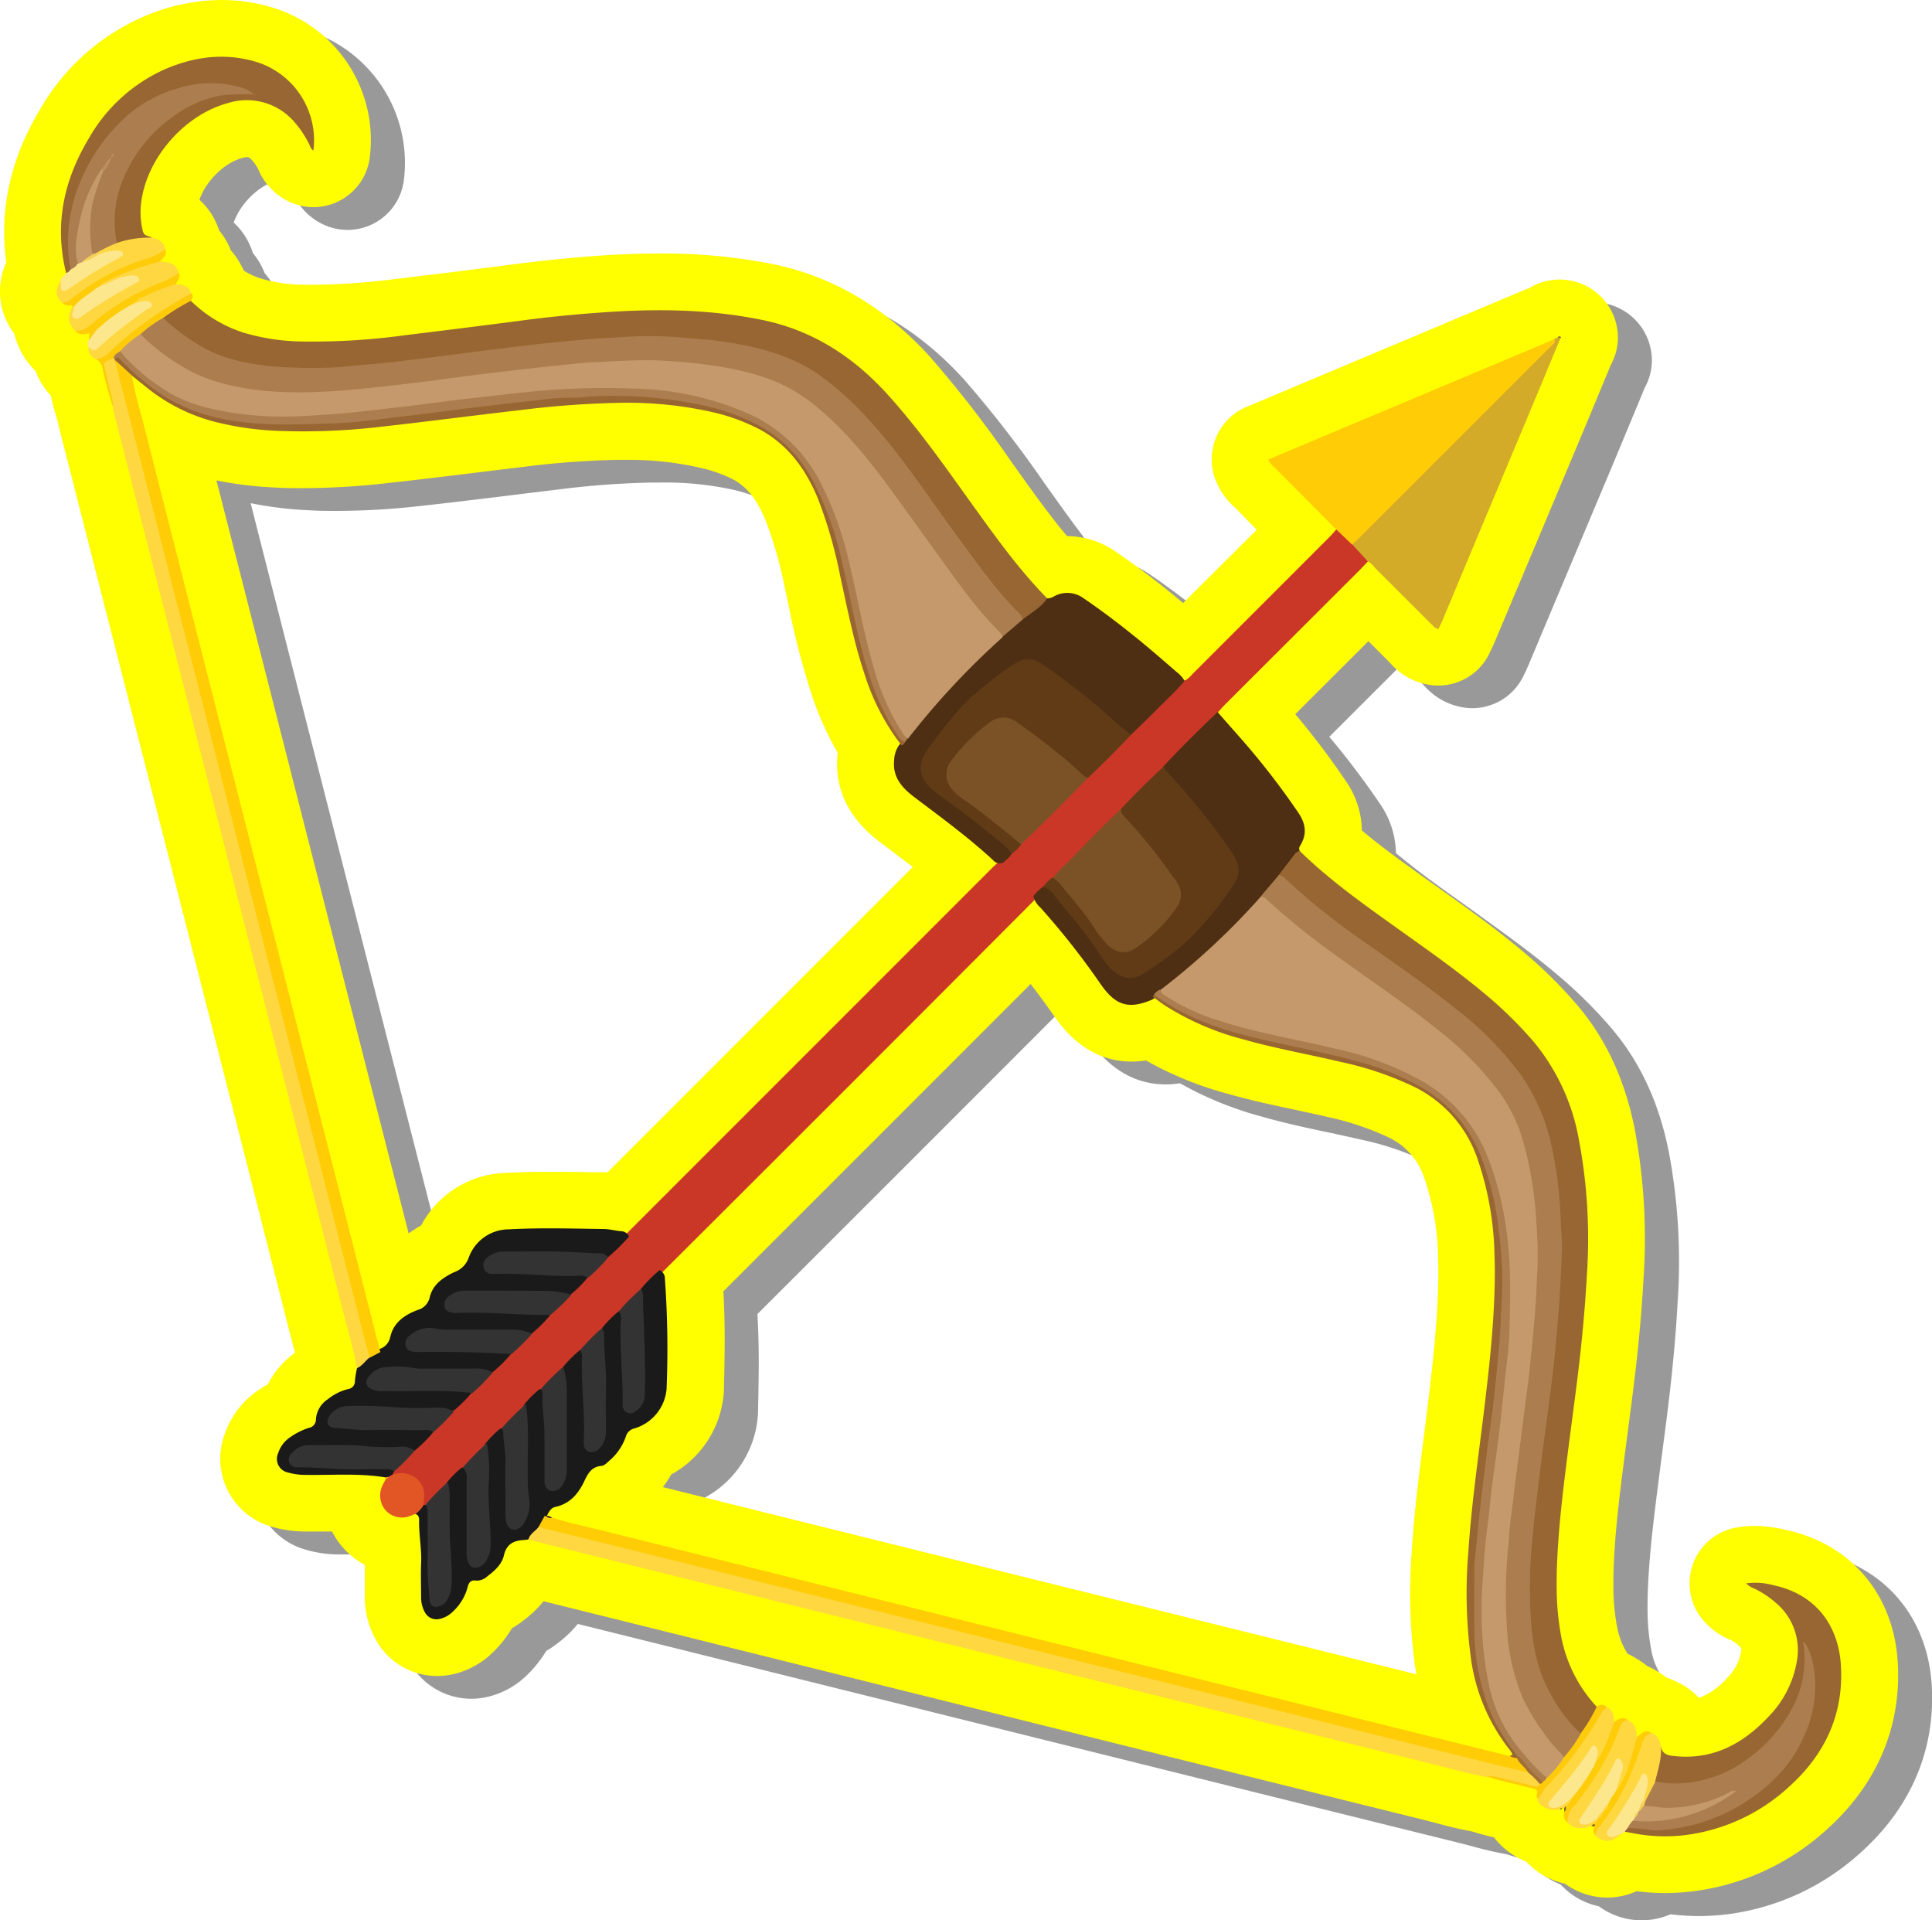 <svg id="Layer_1" data-name="Layer 1" xmlns="http://www.w3.org/2000/svg" width="361.58" height="359.32" viewBox="0 0 361.58 359.32">
  <defs>
    <style>
      .cls-1 {
        fill: #353535;
        opacity: 0.5;
      }

      .cls-2 {
        fill: #ff0;
      }

      .cls-3 {
        fill: #ca3727;
      }

      .cls-4 {
        fill: #986632;
      }

      .cls-5 {
        fill: #4e2f13;
      }

      .cls-6 {
        fill: #d3ab29;
      }

      .cls-7 {
        fill: #ffcc05;
      }

      .cls-8 {
        fill: #1a1a1a;
      }

      .cls-9 {
        fill: #ffd740;
      }

      .cls-10 {
        fill: #ffd741;
      }

      .cls-11 {
        fill: #e25626;
      }

      .cls-12 {
        fill: #fde78c;
      }

      .cls-13 {
        fill: #fdcb0a;
      }

      .cls-14 {
        fill: #ffcc09;
      }

      .cls-15 {
        fill: #6f5f2c;
      }

      .cls-16 {
        fill: #93792c;
      }

      .cls-17 {
        fill: #715f2b;
      }

      .cls-18 {
        fill: #603b16;
      }

      .cls-19 {
        fill: #7b5226;
      }

      .cls-20 {
        fill: #333;
      }

      .cls-21 {
        fill: #ac7e4f;
      }

      .cls-22 {
        fill: #c6996c;
      }

      .cls-23 {
        fill: #f8ba1e;
      }

      .cls-24 {
        fill: #a06f35;
      }

      .cls-25 {
        fill: #f5d055;
      }

      .cls-26 {
        fill: #f6d158;
      }

      .cls-27 {
        fill: #c6996b;
      }

      .cls-28 {
        fill: #bc8e60;
      }
    </style>
  </defs>
  <g>
    <path class="cls-1" d="M307.15,359.32a13.5,13.5,0,0,1-7.92-2.62,13.48,13.48,0,0,1-6.74-3.65c-.17-.15-.33-.3-.5-.47a13.94,13.94,0,0,1-2.65-1.39,14.2,14.2,0,0,1-3.36-3.13c-1.24-.29-2.61-.63-4.05-1.1-2.44-.45-4.7-1-6.89-1.62l-2.43-.62q-28.5-7.05-57-14.14L108.14,303.87a22.17,22.17,0,0,1-4.11,3.86,17.91,17.91,0,0,1-1.8,1.19,22.37,22.37,0,0,1-3.84,4.75,15.57,15.57,0,0,1-7,3.81A13.17,13.17,0,0,1,76.65,311a16.33,16.33,0,0,1-2-8c0-.67,0-1.35,0-2,0-1.18,0-2.51,0-3.89a14.68,14.68,0,0,1-6.14-6.25H68l-3.07,0H63.34a21.86,21.86,0,0,1-6.23-.92,13.19,13.19,0,0,1-8.69-17.39,16.22,16.22,0,0,1,6.25-8.12c.53-.36,1.13-.74,1.8-1.13a16.46,16.46,0,0,1,4.94-5.76l.22-.16c-.19-.73-.38-1.46-.58-2.21l-.81-3.09q-8.87-34.86-17.77-69.71l-25-98.15a13.19,13.19,0,0,1-.27-1.31,46.62,46.62,0,0,1-1.27-4.61,12.61,12.61,0,0,1-2.8-4.48c-.19-.2-.38-.4-.57-.62A14.8,14.8,0,0,1,9,66.69,13,13,0,0,1,7.56,53.35C6.19,43.57,8.31,34,13.88,24.7a41.25,41.25,0,0,1,19-17.18A37.22,37.22,0,0,1,47.81,4.25a33.18,33.18,0,0,1,8.78,1.19,25.92,25.92,0,0,1,19,28.21A10.62,10.62,0,0,1,60.5,42a11.69,11.69,0,0,1-5.81-6.09,9.56,9.56,0,0,0-.95-1.51c-.65-.74-.88-.74-1-.74a3.63,3.63,0,0,0-1,.17c-3.39.9-6.78,4.33-8,7.81a13.07,13.07,0,0,1,3.59,5.72,13.48,13.48,0,0,1,2.21,3.76,13.53,13.53,0,0,1,2.06,3.07c.13.23.25.47.36.71a14,14,0,0,0,3.11,1.46,29.39,29.39,0,0,0,8.21,1.18c.77,0,1.53,0,2.3,0A128.68,128.68,0,0,0,81.09,56.4q10.3-1.24,20.61-2.59c5.37-.7,10.35-1.22,15.24-1.6,4.63-.36,8.82-.53,12.81-.53a105.8,105.8,0,0,1,21.3,2c11.2,2.28,21.13,8.17,29.53,17.5a218.29,218.29,0,0,1,15,19.39l1.49,2.08c3,4.2,5.91,8.24,9,11.92h0a16.12,16.12,0,0,1,9.06,2.87c3.64,2.47,7.33,5.25,11.28,8.5l1.39,1.15,13.71-13.71-4-4.09a13.28,13.28,0,0,1-3.83-5.59,10.62,10.62,0,0,1,5.91-13.3l52-21.88q.39-.17.78-.3l.36-.19a10.88,10.88,0,0,1,5.48-1.47,11,11,0,0,1,6.1,1.85A10.85,10.85,0,0,1,309.14,68a10.61,10.61,0,0,1-1.3,4.51l-1.6,3.85c-1.56,3.76-3.13,7.53-4.7,11.28q-7.31,17.39-14.62,34.76l-.8,1.9c-.23.55-.47,1.08-.72,1.6l-.22.45a10.62,10.62,0,0,1-9.63,6.16,10.2,10.2,0,0,1-1.45-.1,12.31,12.31,0,0,1-7.64-4.2l-4-4-13.68,13.66a149.69,149.69,0,0,1,9.47,12.51,16.65,16.65,0,0,1,3,9.24c3.9,3.28,8.16,6.32,12.61,9.49l1.76,1.26C280.7,174.05,286,177.79,291,182a86.47,86.47,0,0,1,10.59,10.4c5.33,6.28,8.82,13.76,10.68,22.86a110.37,110.37,0,0,1,1.71,28.3c-.31,5.67-.83,11.55-1.59,18-.38,3.23-.8,6.46-1.23,9.69l-.68,5.27c-.79,6.19-1.54,12-1.92,17.95-.19,2.83-.25,5.38-.2,7.79a39.43,39.43,0,0,0,.72,6.68,13.67,13.67,0,0,0,1.94,4.83,12.1,12.1,0,0,1,1.69.92,13.27,13.27,0,0,1,1.95,1.39,12.79,12.79,0,0,1,1.73.88,15.41,15.41,0,0,1,1.88,1.26,13.37,13.37,0,0,1,1.88.79,12.69,12.69,0,0,1,4.16,3,13,13,0,0,0,5.35-3.8,8.93,8.93,0,0,0,2.54-4.78c.1-.62.11-.71-.63-1.38a7,7,0,0,0-1.43-.92,13.74,13.74,0,0,1-4.91-3.49,10.62,10.62,0,0,1,5.94-17.47,18.21,18.21,0,0,1,3.56-.34,27,27,0,0,1,5.73.72c12.25,2.58,20.31,12.07,21.07,24.79.71,12-3.84,22.79-13.18,31.2a45.6,45.6,0,0,1-24.5,11.58,42.79,42.79,0,0,1-5.87.41h0a41.35,41.35,0,0,1-5.33-.34A13.61,13.61,0,0,1,307.15,359.32ZM130.43,282.51l55.21,13.73,85.82,21.29c-.12-.69-.24-1.38-.34-2.09a102.65,102.65,0,0,1-.51-21.28c.46-7.19,1.37-14.29,2.24-21.14.32-2.47.63-4.93.93-7.4.61-5.12,1.21-10.59,1.54-16,.24-4,.3-7.16.19-10.08a47.46,47.46,0,0,0-2.69-15.22,12.79,12.79,0,0,0-6.69-7.31,52.47,52.47,0,0,0-11.31-3.74c-2.12-.5-4.25-.95-6.38-1.41-4-.84-8.06-1.72-12.2-2.9a65.5,65.5,0,0,1-15.4-6.26,17.58,17.58,0,0,1-2.68.21c-5.64,0-10.46-2.79-14.33-8.28-1.32-1.87-2.86-4-4.57-6.24q-28.74,28.77-57.51,57.5c.39,6.33.24,12.52.11,18.54A19,19,0,0,1,132,280.18,21.58,21.58,0,0,1,130.43,282.51Zm-67.88-127L82.85,235a21.7,21.7,0,0,1,2.33-1.49,18.54,18.54,0,0,1,15.88-9.84c2.52-.14,5.15-.2,8.28-.2,2.51,0,5,0,7.53.08l2.62,0,.6,0q28.54-28.58,57.11-57.13-2.19-1.68-4.48-3.4l-1.59-1.19c-5.95-4.49-8.64-10-8-16.47,0-.11,0-.23,0-.34a58.9,58.9,0,0,1-5.06-11.3,146.14,146.14,0,0,1-4.17-16.22l-.67-3.11a75.8,75.8,0,0,0-3.65-12.88c-1.63-3.89-3.5-6.24-6.06-7.6a26.33,26.33,0,0,0-6.17-2.24A59.49,59.49,0,0,0,123.3,90.3h-1.69a162.05,162.05,0,0,0-16.76,1.25l-7.43.9C91.11,93.24,84.8,94,78.49,94.7a141.22,141.22,0,0,1-15.44.9h0c-1.71,0-3.43,0-5.14-.12a69.42,69.42,0,0,1-11-1.33C50.89,109.83,62.55,155.49,62.55,155.49Z"/>
    <path class="cls-2" d="M300.77,355.07a13.47,13.47,0,0,1-7.91-2.62,13.51,13.51,0,0,1-6.75-3.65c-.16-.15-.33-.3-.49-.47a13.65,13.65,0,0,1-2.65-1.39,14,14,0,0,1-3.36-3.13c-1.25-.29-2.61-.63-4.05-1.1-2.44-.45-4.7-1-6.9-1.62l-2.43-.62q-28.49-7.05-57-14.14l-107.5-26.71a21.56,21.56,0,0,1-4.11,3.86,15.8,15.8,0,0,1-1.8,1.19A22,22,0,0,1,92,309.42a15.57,15.57,0,0,1-7,3.81,13.23,13.23,0,0,1-3.18.38,13.07,13.07,0,0,1-11.54-6.9,16.33,16.33,0,0,1-2-8c0-.67,0-1.35,0-2,0-1.18,0-2.51,0-3.89a14.64,14.64,0,0,1-3.92-3.05,14.34,14.34,0,0,1-2.22-3.2h-.58c-1,0-2.05,0-3.08,0H57a22,22,0,0,1-6.23-.92,13.2,13.2,0,0,1-8.68-17.39,16.22,16.22,0,0,1,6.25-8.12c.53-.36,1.13-.74,1.8-1.13A16.46,16.46,0,0,1,55,253.28l.22-.16c-.19-.73-.39-1.46-.58-2.21q-.42-1.54-.81-3.09Q45,213,36.1,178.11L11.05,80c-.11-.42-.2-.86-.28-1.31A46.62,46.62,0,0,1,9.5,74a12.58,12.58,0,0,1-2.79-4.48,6.76,6.76,0,0,1-.57-.62,14.8,14.8,0,0,1-3.49-6.5A13,13,0,0,1,1.18,49.1c-1.36-9.78.76-19.4,6.33-28.65a41.23,41.23,0,0,1,19-17.18A37.29,37.29,0,0,1,41.43,0a33.12,33.12,0,0,1,8.78,1.19,25.9,25.9,0,0,1,19,28.21,10.62,10.62,0,0,1-15.09,8.34,11.69,11.69,0,0,1-5.8-6.08,8.64,8.64,0,0,0-1-1.52c-.64-.74-.87-.74-1-.74a3.69,3.69,0,0,0-1,.17c-3.39.9-6.77,4.33-8,7.81A13,13,0,0,1,41,43.1a13.48,13.48,0,0,1,2.21,3.76,13.59,13.59,0,0,1,2.07,3.07l.36.71a13.79,13.79,0,0,0,3.11,1.46,29.27,29.27,0,0,0,8.21,1.18c.77,0,1.53,0,2.29,0a128.53,128.53,0,0,0,15.49-1.17Q85,50.91,95.32,49.56c5.37-.7,10.36-1.22,15.25-1.6,4.63-.36,8.82-.53,12.81-.53a105.87,105.87,0,0,1,21.3,2c11.19,2.28,21.13,8.17,29.53,17.51a216.74,216.74,0,0,1,15,19.38l1.49,2.08c3,4.2,5.91,8.24,9,11.92h0a16.09,16.09,0,0,1,9.05,2.87c3.64,2.47,7.34,5.25,11.29,8.5l1.38,1.15L235.2,99.13l-4-4.09a13.28,13.28,0,0,1-3.84-5.59,10.64,10.64,0,0,1,5.91-13.3l52-21.88q.39-.17.78-.3c.11-.07.24-.13.36-.19a10.85,10.85,0,0,1,5.47-1.47,11,11,0,0,1,6.1,1.85,10.88,10.88,0,0,1,4.8,9.61,10.77,10.77,0,0,1-1.31,4.51l-1.6,3.85c-1.56,3.76-3.12,7.53-4.7,11.28q-7.29,17.39-14.61,34.76l-.8,1.9c-.23.56-.48,1.08-.73,1.6l-.21.45a10.63,10.63,0,0,1-9.63,6.16,10.1,10.1,0,0,1-1.45-.1,12.31,12.31,0,0,1-7.64-4.2l-4-4-13.69,13.66a147,147,0,0,1,9.47,12.51,16.61,16.61,0,0,1,3,9.24c3.89,3.28,8.16,6.32,12.6,9.49l1.76,1.26c5.08,3.62,10.33,7.36,15.36,11.55a86.58,86.58,0,0,1,10.6,10.4c5.33,6.28,8.82,13.76,10.68,22.86a110.37,110.37,0,0,1,1.71,28.3c-.31,5.67-.83,11.55-1.59,18-.38,3.23-.81,6.46-1.23,9.69l-.69,5.27c-.79,6.19-1.54,12-1.92,17.95-.18,2.83-.24,5.38-.2,7.79a39.49,39.49,0,0,0,.73,6.68,13.83,13.83,0,0,0,1.93,4.83,11.07,11.07,0,0,1,1.69.92,13.34,13.34,0,0,1,2,1.39,12.67,12.67,0,0,1,1.72.88,13.85,13.85,0,0,1,1.88,1.27,11.94,11.94,0,0,1,1.89.78,13,13,0,0,1,4.16,3,12.93,12.93,0,0,0,5.34-3.8,8.86,8.86,0,0,0,2.54-4.78c.1-.62.12-.71-.62-1.38a7.57,7.57,0,0,0-1.43-.92,13.57,13.57,0,0,1-4.91-3.49,10.62,10.62,0,0,1,5.93-17.47,18.39,18.39,0,0,1,3.57-.34,26.85,26.85,0,0,1,5.72.72c12.26,2.58,20.31,12.07,21.07,24.79.72,12-3.84,22.79-13.17,31.2a45.56,45.56,0,0,1-24.51,11.58,42.79,42.79,0,0,1-5.87.41h0a41.47,41.47,0,0,1-5.33-.34A13.58,13.58,0,0,1,300.77,355.07ZM124.05,278.26,179.27,292l85.82,21.29c-.13-.68-.24-1.38-.34-2.09a102,102,0,0,1-.51-21.28c.46-7.19,1.36-14.29,2.24-21.14.31-2.47.63-4.93.92-7.4.61-5.12,1.22-10.59,1.54-16,.24-4,.3-7.16.2-10.08a47.45,47.45,0,0,0-2.7-15.22,12.77,12.77,0,0,0-6.68-7.31A52.56,52.56,0,0,0,248.44,209c-2.12-.5-4.25-.95-6.38-1.41-4-.84-8.06-1.72-12.19-2.9a65.33,65.33,0,0,1-15.4-6.26,17.61,17.61,0,0,1-2.69.21c-5.63,0-10.45-2.79-14.32-8.28-1.32-1.87-2.86-4-4.57-6.24q-28.74,28.77-57.51,57.51c.38,6.32.24,12.51.1,18.53a19,19,0,0,1-9.86,15.74A20.21,20.21,0,0,1,124.05,278.26Zm-67.88-127,20.31,79.54a22.27,22.27,0,0,1,2.33-1.49,18.54,18.54,0,0,1,15.87-9.84c2.52-.13,5.15-.2,8.28-.2,2.51,0,5,0,7.53.08l2.63,0,.59,0,57.12-57.13c-1.46-1.12-3-2.25-4.48-3.4l-1.59-1.19c-5.95-4.49-8.64-10-8-16.47l0-.34a58.9,58.9,0,0,1-5-11.3,144,144,0,0,1-4.17-16.22l-.67-3.11a76.71,76.71,0,0,0-3.66-12.88c-1.62-3.89-3.49-6.24-6.06-7.6A26.07,26.07,0,0,0,131,87.52a59.64,59.64,0,0,0-14.1-1.47h-1.69a162.25,162.25,0,0,0-16.76,1.25l-7.42.9c-6.31.78-12.62,1.55-18.93,2.24a141.4,141.4,0,0,1-15.45.9h0c-1.71,0-3.42,0-5.14-.12a69.14,69.14,0,0,1-11-1.33C44.52,105.58,56.17,151.24,56.17,151.24Z"/>
    <g>
      <path class="cls-3" d="M256,105.06c-.47.51-.94,1-1.43,1.51l-25.32,25.28c-.45.45-.86.94-1.28,1.4a3.9,3.9,0,0,1-1.09,1.93c-2.89,2.83-5.7,5.75-8.61,8.56-2.68,2.68-5.31,5.39-8,8q-4.86,4.89-9.74,9.76c-1,1-2,2.07-3.1,3-.48.73-1.29,1.13-1.79,1.84s-1.36,1.06-1.8,1.84q-34.89,35-69.85,69.85c-1.28,1.06-2.23,2.46-3.59,3.45a43.19,43.19,0,0,1-4.17,4.17,29.37,29.37,0,0,1-3.15,3.16,44,44,0,0,1-4.16,4.15,27.56,27.56,0,0,1-3.15,3.15,41.89,41.89,0,0,1-4.16,4.16c-.94.94-1.74,2-2.77,2.87-1.61,1.38-2.83,3.15-4.54,4.44-.94.94-1.74,2-2.77,2.87-1.56,1.42-2.87,3.12-4.53,4.44a29.29,29.29,0,0,1-2.81,2.87c-1,1-1.93,2.1-3,3.05a2.76,2.76,0,0,1-1.6.91.89.89,0,0,1-.46-.19,2.2,2.2,0,0,1-.41-1.45c-.18-2.48-1.39-3.65-3.84-3.71a2.22,2.22,0,0,1-1.49-.29.9.9,0,0,1-.06-1,23.13,23.13,0,0,1,3.86-4.05,36.13,36.13,0,0,1,3.51-3.49,37.33,37.33,0,0,1,3.83-3.82c.94-1.38,2.42-2.22,3.43-3.54,1.23-1.32,2.54-2.56,3.88-3.77.94-1.38,2.43-2.22,3.43-3.54,1.21-1.34,2.58-2.51,3.83-3.82,1-1.3,2.47-2.17,3.48-3.48,1.21-1.34,2.58-2.52,3.83-3.82a42.7,42.7,0,0,1,3.2-3.11,34.54,34.54,0,0,1,3.82-3.83c1.13-1.44,2.61-2.55,3.79-3.93l68.37-68.38c.5-.49,1-.95,1.54-1.41a12,12,0,0,1,1.83-1.81c.56-.65,1.18-1.24,1.8-1.83,4-4.26,8.26-8.34,12.43-12.48,2.65-2.7,5.27-5.42,8.05-8,2.83-3.08,5.87-5.94,8.81-8.9a1.88,1.88,0,0,1,1.68-.73,3.93,3.93,0,0,0,1.33-1.1q13-13,25.94-25.94c.41-.41.77-.87,1.15-1.3.46-.6.78,0,1,.2a14.71,14.71,0,0,1,2.23,2.3C254.37,102.64,256,103.26,256,105.06Z"/>
      <path class="cls-4" d="M243.27,159.25c5.62,5.49,12,10,18.38,14.56,5.47,3.91,11,7.77,16.15,12.08a76.29,76.29,0,0,1,9.3,9.12,39.52,39.52,0,0,1,8.37,18.1,99.86,99.86,0,0,1,1.51,25.6c-.32,5.79-.85,11.55-1.53,17.3-.58,4.89-1.25,9.77-1.88,14.65-.8,6.26-1.6,12.52-2,18.82-.19,2.9-.28,5.79-.22,8.69a50.2,50.2,0,0,0,.91,8.45,26.59,26.59,0,0,0,6.62,12.8.68.68,0,0,1,.14.93c-.94,1.56-1.32,3.57-3.33,4.32-1.9-.34-2.6-2.05-3.58-3.34A30.64,30.64,0,0,1,286,305.15a104.79,104.79,0,0,1,.3-19.4c1-10.48,2.65-20.87,3.83-31.32.59-5.28.9-10.59,1.22-15.91a92,92,0,0,0-1.46-22.42,36.61,36.61,0,0,0-8.75-18c-4.65-5.25-10.15-9.45-15.73-13.59-6.89-5.1-14.1-9.75-20.71-15.22a32.77,32.77,0,0,1-5.43-5.1C239.16,161.93,241.38,159.22,243.27,159.25Z"/>
      <path class="cls-4" d="M35.73,56.3a24.94,24.94,0,0,0,9.7,5.9,40.17,40.17,0,0,0,11.14,1.7A127.34,127.34,0,0,0,76,62.7q10.37-1.26,20.7-2.6,7.34-1,14.7-1.54c10.44-.82,20.83-.82,31.17,1.29,9.61,1.95,17.29,7,23.75,14.19,5.8,6.45,10.74,13.54,15.78,20.56,4.33,6,8.66,12.06,13.89,17.37a.87.87,0,0,1,.13.66c-.44,1.45-3.37,3.42-5,3.37-3.58-3-6.28-6.78-9.08-10.47-5.6-7.37-10.61-15.19-16.46-22.38-4.84-6-10.05-11.55-17.17-14.87a49.74,49.74,0,0,0-15.08-3.88,83.28,83.28,0,0,0-14.72-.7c-6.35.34-12.69.79-19,1.57C92.9,66.09,86.2,67,79.49,67.85c-5.28.69-10.57,1.31-15.87,1.59-8,.41-16.12.56-23.78-2.66A34.91,34.91,0,0,1,31,61a2,2,0,0,1-.76-1.32,1.14,1.14,0,0,1,.43-1.06c1.28-.83,2.55-1.69,3.91-2.39A1.09,1.09,0,0,1,35.73,56.3Z"/>
      <path class="cls-5" d="M243.27,159.25a1.47,1.47,0,0,0-1,.63c-1,1.31-2,2.61-3,3.92.13,1.27-.88,1.93-1.5,2.8-.4.57-1.09.87-1.41,1.51a68,68,0,0,1-6.31,6.93c-3.59,3.28-7.17,6.58-11.06,9.52a7.44,7.44,0,0,1-1.43,1,4.33,4.33,0,0,0-1.31,1,2.91,2.91,0,0,1-.58.47c-4.39,1.88-6.83,1.17-9.61-2.78a144.22,144.22,0,0,0-11.32-14.4,4.34,4.34,0,0,1-1.35-2.17,8.79,8.79,0,0,1,1.78-1.72c1.39-.69,2,.46,2.69,1.23,2.71,3.16,5.35,6.39,7.74,9.8.7,1,1.4,2,2.13,3,1.83,2.43,3.93,2.76,6.46,1.18a52.84,52.84,0,0,0,15.58-15.37,4.68,4.68,0,0,0,.05-5.92,127.89,127.89,0,0,0-8.71-11.25c-1-1.08-1.84-2.23-2.86-3.26-.51-.53-1.08-1.14-.48-2,3.26-3.49,6.65-6.83,10.1-10.13l3.89,4.41a142,142,0,0,1,11.26,14.47c1.35,2,1.64,4,.29,6.15A.91.91,0,0,0,243.27,159.25Z"/>
      <path class="cls-5" d="M191.43,115.89c1.57-1.24,3.38-2.2,4.55-3.92a2.33,2.33,0,0,0,1.3-.39,5.13,5.13,0,0,1,5.56.4c3.64,2.47,7.12,5.14,10.52,7.92,2.32,1.91,4.58,3.87,6.85,5.84a5.54,5.54,0,0,1,1.49,1.67c-1.74,2.09-3.79,3.89-5.69,5.83-1.42,1.45-2.89,2.84-4.34,4.25-.86.27-1.43-.23-2-.74a144.42,144.42,0,0,0-14.43-11.42c-2.22-1.53-3.64-1.47-5.87.07a56.35,56.35,0,0,0-14.91,14.9c-2,3-1.68,5.32,1.24,7.44,4.31,3.14,8.57,6.35,12.59,9.85.65.57,1.38,1.12,1.07,2.18a7.66,7.66,0,0,1-1.71,1.7,1.7,1.7,0,0,1-1.86-.59c-4.61-4.23-9.64-7.92-14.62-11.68-2.29-1.73-4.15-3.72-3.83-6.93a5.3,5.3,0,0,1,.87-2.77,12.37,12.37,0,0,0,.73-1,4.14,4.14,0,0,1,.57-.8,114.63,114.63,0,0,1,17.06-18.5,2.2,2.2,0,0,1,.58-.37c.87-.59,1.42-1.51,2.28-2.12C190,116.27,190.58,115.73,191.43,115.89Z"/>
      <path class="cls-6" d="M256,105.06l-2.91-3.17c-.1-.87.5-1.39,1-1.91q17.19-17.24,34.4-34.42c.73-.74,1.76-1.13,2.35-2,.15-.28.45-.3.71-.37a.38.38,0,0,1,.49.11c-2.23,5.34-4.44,10.69-6.67,16Q277.68,97.63,270,116c-.24.57-.52,1.13-.79,1.7-.73-.1-1-.65-1.42-1-3.49-3.47-7-7-10.45-10.43A4.07,4.07,0,0,0,256,105.06Z"/>
      <path class="cls-7" d="M290.84,63.54a.43.43,0,0,1,.05.62c-.31.35-.63.68-1,1l-35.57,35.56c-.41.41-.86.78-1.29,1.17l-2.95-2.82q-5.77-5.8-11.53-11.61A4.09,4.09,0,0,1,237.34,86l6.24-2.63,45.8-19.25C289.85,63.87,290.35,63.72,290.84,63.54Z"/>
      <path class="cls-8" d="M81.07,268a26.31,26.31,0,0,1-3.47,3.45,93.07,93.07,0,0,1-10-.17,79.27,79.27,0,0,0-9.87-.06,1.77,1.77,0,0,0-.68.15c-.77.35-1.86.59-1.66,1.67s1.2.67,1.91.73c4.78.39,9.57.37,14.37.39.84,0,1.95-.22,2.11,1.15l-.37.64a.7.7,0,0,1-.53.62.9.9,0,0,1-.43,0l-.4-.14c-5-.79-9.94-.38-14.91-.45a11.86,11.86,0,0,1-3.25-.45,2.6,2.6,0,0,1-1.81-3.67A5.52,5.52,0,0,1,54.21,269a12.94,12.94,0,0,1,3.55-1.81,1.61,1.61,0,0,0,1.37-1.69,4.94,4.94,0,0,1,2.28-3.72,9.63,9.63,0,0,1,3.7-1.85,1.46,1.46,0,0,0,1.31-1.55,19.86,19.86,0,0,1,.4-2.39A4.14,4.14,0,0,1,69,253.5a6.3,6.3,0,0,1,2.32-1.18,3,3,0,0,0,1.73-2.19c.61-2.69,2.71-4.1,5.09-5a3.18,3.18,0,0,0,2.3-2.45C81.05,240.26,83,239,85.1,238a4.33,4.33,0,0,0,2.63-2.7,8,8,0,0,1,7.52-5.27c5.89-.32,11.81-.14,17.71-.06,1.1,0,2.17.32,3.27.41a1.64,1.64,0,0,1,1.49,1,35.72,35.72,0,0,1-3.92,3.86c-6.13-.06-12.25-.56-18.38-.35a5.46,5.46,0,0,0-3,.62c-.44.3-.87.64-.72,1.25s.61.65,1.08.71a8.3,8.3,0,0,0,1.22.05c4.63-.16,9.23.54,13.87.39.84,0,2-.22,2.12,1.14a23,23,0,0,1-3.12,3.12,5.55,5.55,0,0,1-2.9.33c-5.5-.62-11-.16-16.51-.28a3.54,3.54,0,0,0-2.59.81c-.73.68-.56,1.4.4,1.68a6,6,0,0,0,1.9.12c4.64-.21,9.26.33,13.89.38.74,0,1.54-.06,2,.77a26.16,26.16,0,0,1-3.48,3.5c-1.19.64-2.39,0-3.58,0-3.65,0-7.3,0-10.95,0a23,23,0,0,1-4-.21,4.37,4.37,0,0,0-3,.65c-.5.3-1,.65-.92,1.34s.78.77,1.36.82a12.91,12.91,0,0,0,1.39,0c4.57.06,9.15-.19,13.7.36.79.1,1.67-.1,2.16.79a26.31,26.31,0,0,1-3.5,3.5c-1.26.38-2.53,0-3.79,0-4.68,0-9.36.13-14-.31a6.22,6.22,0,0,0-3.4.52c-.63.31-1.3.69-1.12,1.54s.89.84,1.53.86c3,.1,6,0,9,0,1.73,0,3.47,0,5.2,0a3.14,3.14,0,0,1,2.77,1.1,26.23,26.23,0,0,1-3.49,3.5A123.48,123.48,0,0,1,72.45,264a64.7,64.7,0,0,0-7.1-.1,4,4,0,0,0-1.34.34c-.65.26-1.42.54-1.39,1.35,0,1,1,.81,1.61.9,4.83.68,9.7.14,14.55.36C79.66,266.91,80.86,266.54,81.07,268Z"/>
      <path class="cls-8" d="M105.4,255.77a21.05,21.05,0,0,1,3.13-3.13c1.16.13,1.09,1.06,1.07,1.83-.1,4.34.6,8.65.39,13a5.06,5.06,0,0,0,0,.87c.12.8-.3,2,.89,2.12s1.6-1.14,1.62-2.11a134,134,0,0,0-.08-14.73,11.88,11.88,0,0,1,.28-5.14,20.65,20.65,0,0,1,3.13-3.14c.88,0,1,.68,1,1.31a14.1,14.1,0,0,1,.06,2.25c-.21,4.23.42,8.43.38,12.65,0,.67-.07,1.54.87,1.64s1.15-.67,1.43-1.31a6.38,6.38,0,0,0,.3-2.57c.11-5-.08-10.05-.34-15.07a7.63,7.63,0,0,1,.43-3.07,26.76,26.76,0,0,1,3.48-3.5,1.71,1.71,0,0,1,1,1.65,182.23,182.23,0,0,1,.31,20.64,8.47,8.47,0,0,1-6,7.32,2.17,2.17,0,0,0-1.64,1.58,10.3,10.3,0,0,1-3.13,4.51c-.44.39-.88.88-1.44.93-1.86.16-2.52,1.45-3.22,2.92-1.1,2.32-2.7,4.17-5.38,4.75-.85.18-1.17.89-1.53,1.54a5.69,5.69,0,0,1-1.18,2.32,5,5,0,0,1-2.46,2.26c-.23,0-.46.06-.69.07-1.94.1-3.29.74-3.79,2.94-.38,1.64-1.74,2.85-3.1,3.87a2.89,2.89,0,0,1-2.07.79c-1.12-.18-1.4.46-1.62,1.3a9.59,9.59,0,0,1-2.91,4.65,4.92,4.92,0,0,1-2.27,1.21,2.47,2.47,0,0,1-2.8-1.22,5.81,5.81,0,0,1-.71-2.84c0-2.08-.08-4.17,0-6.26.14-2.73-.43-5.42-.37-8.14,0-.57-.14-1-.76-1.21a1.4,1.4,0,0,1,1.48-1.66l.33,0c1.28.16,1.06,1.21,1.08,2,.09,3.53.05,7.06,0,10.59a31.68,31.68,0,0,0,.37,4.14c.06.46.11,1,.66,1.12s1-.29,1.25-.72a3.43,3.43,0,0,0,.63-1.79,50.56,50.56,0,0,0-.06-7.28,89.23,89.23,0,0,1-.13-11.09,2,2,0,0,1,.34-1.15,18.47,18.47,0,0,1,2.79-2.8c1.51.13,1.41,1.31,1.43,2.32.09,3.93,0,7.86,0,11.79a18.06,18.06,0,0,0,.06,2.08c.07.59.2,1.21.86,1.37s1.15-.4,1.48-1a4.67,4.67,0,0,0,.56-2.85c-.45-5.36-.27-10.74-.36-16.11a3.42,3.42,0,0,1,.45-2.15,18.47,18.47,0,0,1,2.79-2.8c1.06.1,1,.94,1.11,1.66.67,3.85.24,7.74.36,11.61,0,1,0,2.09.06,3.13,0,.59.18,1.21.88,1.32s1-.43,1.31-1a5.15,5.15,0,0,0,.68-3c-.59-4.79-.19-9.6-.27-14.4,0-1.29-.53-2.67.39-3.88a18,18,0,0,1,2.8-2.79c1.32.25,1,1.34,1.09,2.19.44,4.44.36,8.9.4,13.36,0,.84-.34,2.18,1,2.21s1.51-1.21,1.54-2.18c.13-5.56.22-11.13,0-16.68A7.38,7.38,0,0,1,105.4,255.77Z"/>
      <path class="cls-9" d="M69.18,254c-.82.62-1.36,1.58-2.36,2-.69-3.64-1.74-7.2-2.66-10.78q-11.05-43.5-22.17-87-10.32-40.45-20.65-80.9c-.11-.45-.16-.91-.24-1.36-.46-2.3-1.13-4.54-1.65-6.82-.39-1.75-.27-2,1.54-2.5a1.33,1.33,0,0,1,.58.19,1.27,1.27,0,0,1,.38.45c2.56,7.51,4.17,15.29,6.15,23C32.59,107.63,37,125,41.41,142.43q6.42,25.15,12.85,50.32,6.48,25.32,12.93,50.66c.68,2.69,1.39,5.38,2.08,8.07A3.61,3.61,0,0,1,69.18,254Z"/>
      <path class="cls-9" d="M98.89,288.08c.28-1.1,1.33-1.57,1.94-2.4a3.28,3.28,0,0,1,2.69,0c18.51,4.55,37,9.2,55.48,13.77,20.47,5,40.9,10.23,61.37,15.23,17.39,4.25,34.73,8.68,52.11,13,4.55,1.12,9.15,2,13.6,3.55a3.72,3.72,0,0,1,2.43,2.76c-.3,1-.95.66-1.65.5-2.88-.65-5.69-1.58-8.62-2-3.2-.53-6.31-1.45-9.45-2.23q-38.36-9.5-76.68-19l-69.44-17.25-22.75-5.66A8.52,8.52,0,0,0,98.89,288.08Z"/>
      <path class="cls-4" d="M12.38,51.1c-2.25-9-.47-17.36,4.23-25.18A30.79,30.79,0,0,1,30.77,13c5.37-2.33,10.91-3.14,16.63-1.58A15.36,15.36,0,0,1,58.66,28.14c-.49-.24-.57-.72-.77-1.1a18.82,18.82,0,0,0-2.56-3.93A11.74,11.74,0,0,0,42.62,19.3c-8,2.16-15,10.08-16.16,18.3a14.7,14.7,0,0,0,.07,4.68c.3,1.65.3,1.65,1.91,2.14-.09.21-.22.47-.43.5-2.05.25-4,1.13-6.14.91a2.56,2.56,0,0,1-1.11-2.22,23,23,0,0,1,4.76-16.12,27.14,27.14,0,0,1,12-9.36,14.31,14.31,0,0,1,9.5-.66c.21.07-.06,0,.16,0s.28.18.44.21c-.15,0-.25-.18-.41-.2-4-.87-7.89-1.61-12-.64a26.13,26.13,0,0,0-15.67,10.7A30.69,30.69,0,0,0,13.62,49a4.32,4.32,0,0,1-.08,1.56C13.28,51,13,51.33,12.38,51.1Z"/>
      <path class="cls-4" d="M310.85,326.79c.21,1.2.95,1.62,2.13,1.76,7.42.91,13.2-2.18,18.06-7.39a19.41,19.41,0,0,0,5.26-10.39,11.53,11.53,0,0,0-4-10.9,17.88,17.88,0,0,0-3.9-2.59,4.17,4.17,0,0,1-1.6-1,12.71,12.71,0,0,1,5.13.35c7.88,1.66,12.16,7.51,12.6,15,.55,9.1-2.95,16.62-9.67,22.67a35.1,35.1,0,0,1-18.87,9,31.17,31.17,0,0,1-10.55-.31l-1.37-.25a1,1,0,0,1,.43-1,10.71,10.71,0,0,1,4.11-.2,26.19,26.19,0,0,0,12-2.17c6.57-2.65,12-6.78,15.42-13.11a21.13,21.13,0,0,0,2.42-15.09c-.13-.56-.14-1.15-.27-1.45.73,4-.66,7.86-2.84,11.39-3.95,6.4-9.4,10.94-16.85,12.74a18.83,18.83,0,0,1-6,.57,3.86,3.86,0,0,1-3-1.09A11.16,11.16,0,0,1,310.85,326.79Z"/>
      <path class="cls-10" d="M304.61,321.83c1.38.64,1.69,1.83,1.69,3.2a1,1,0,0,1,.36,1.23,42.85,42.85,0,0,1-3.1,8.19,1.28,1.28,0,0,1-.87.76c-1-.43-.65-1.22-.48-1.92a8.12,8.12,0,0,0,.56-2.94c-2,3.59-4,6.71-6.08,9.94.92.2,1.59-.43,2.25,0,.41.56.15.93-.37,1.21a5.9,5.9,0,0,0-.73.15c-1.61.56-3.17.82-4.47-.66a2.61,2.61,0,0,1,.47-3c3.47-4.53,6.75-9.17,8.57-14.68C302.74,322.33,303.38,321.57,304.61,321.83Z"/>
      <path class="cls-10" d="M30,48.93c1.53.09,3,.34,3.45,2.13a2.76,2.76,0,0,1-2,2,41.7,41.7,0,0,0-13,7.48c-1.21,1-2.47,2.2-4.33,1.43-1.38-1.46-1.52-2.61-.56-4.61a.45.45,0,0,1,.46.08c.39.84.79,1.29,1.79.57a96.78,96.78,0,0,1,8.94-5.57,9.87,9.87,0,0,0-4,1.06c-.71.27-1.5.85-2.16-.13,0-.63.45-.89.92-1.14a53,53,0,0,1,9-3.56A1.27,1.27,0,0,1,30,48.93Z"/>
      <path class="cls-10" d="M310.85,326.79c.16,2.29-.57,4.42-1.09,6.6a3.23,3.23,0,0,1-1.65,3.65.79.79,0,0,1-.5-.06c-1-1.07.08-2.21-.12-3.5-1.83,3.11-3.54,6.09-5.52,8.9.44.61,1.23.17,1.57.73-1.84,1.68-3.46,1.78-5,.31-.49-1.28.51-2.05,1.09-2.9a45.41,45.41,0,0,0,5.86-10.72c.45-1.3.78-2.64,1.26-3.93.39-1.08,1-1.79,2.29-1.59C310.31,324.68,310.64,325.69,310.85,326.79Z"/>
      <path class="cls-10" d="M21.84,45.47a19,19,0,0,1,6.6-1c1.21.28,2.26.74,2.47,2.15a3.23,3.23,0,0,1-2.52,2.11,38.31,38.31,0,0,0-14.28,7.37,2.71,2.71,0,0,1-2.38.65c-1.38-1.27-1.47-2.46-.31-4.33a1.45,1.45,0,0,0,2.3.26c2.38-1.78,5-3.2,7.71-4.85-1.21-.17-2.18.63-3.19.12a.75.75,0,0,1-.37-.68A3.44,3.44,0,0,1,21.84,45.47Z"/>
      <path class="cls-10" d="M292.69,338.29a.45.45,0,0,0-.32.06c-.16,0-.28.17-.45.2a4,4,0,0,1-3-.41c-.56-.38-1.15-.8-1.12-1.61a3.5,3.5,0,0,1,.95-2.18,71.05,71.05,0,0,0,10.11-13.6c.39-.67.82-1.46,1.84-1.32,1.2.55,1.33,1.65,1.42,2.77.06.1.17.21.16.3a13.8,13.8,0,0,1-3.83,8.19c-1.09-.6-.4-1.52-.44-2.72-2.36,3.27-4.72,6.15-7.12,9.19,1.36.26,2.09-1.24,3.28-.66.45.86-.1,1.31-.7,1.74A1.3,1.3,0,0,1,292.69,338.29Z"/>
      <path class="cls-11" d="M79.3,281.58a5.35,5.35,0,0,1-1.48,1.66c-.32.13-.64.28-1,.4a4.14,4.14,0,0,1-4.62-1,4.27,4.27,0,0,1-.53-4.86l.56-1.07.09-.19.37-.16.66-.37a4.68,4.68,0,0,1,3.67.08,4,4,0,0,1,2.3,4.5C79.31,280.89,79.32,281.24,79.3,281.58Z"/>
      <path class="cls-10" d="M17.91,67.2A2.3,2.3,0,0,1,16.55,65a7.35,7.35,0,0,0,2.89-1.8c2.35-2,4.87-3.9,7.55-5.85-.65-.28-1.46-.07-1.76-.79.79-1.72,5.92-4,7.73-3.35,1.28,0,2.42.29,2.85,1.73-.09.65-.57.94-1.09,1.24a78.91,78.91,0,0,0-14,10.27C19.85,67.16,19,67.66,17.91,67.2Z"/>
      <path class="cls-12" d="M25.32,56.65c.75,0,1.44-.44,2.21-.3.41.07.83.19.93.65s-.38.51-.64.69a81.62,81.62,0,0,0-9.13,7.12c-1.06,1-1.07.93-2.14.15a1.27,1.27,0,0,1,.05-1.3c1.26-3.8,4.59-5.36,7.72-7.15a1.72,1.72,0,0,1,.75.07Z"/>
      <path class="cls-12" d="M303.54,343.11c-.48.18-1,.37-1.45.54s-.93.18-1.23-.3,0-.77.23-1.09c1.2-1.63,2.29-3.32,3.34-5.05.92-1.53,1.85-3,2.63-4.66.14-.3.26-.72.7-.65s.55.53.6.93a6.48,6.48,0,0,1-.47,2.88c-.13.38-.2.77-.3,1.16.31.76-.23,1.34-.4,2a1.53,1.53,0,0,1-.19.41,6,6,0,0,0-.53,1,5.8,5.8,0,0,0-.41.78c-.29.62-1,.69-1.46,1l-.54.69Z"/>
      <path class="cls-12" d="M18.37,47.63a13.2,13.2,0,0,1,3-.74,2.35,2.35,0,0,1,1.36.2c.35.23.44.53.08.84a4.43,4.43,0,0,1-.59.36,84.8,84.8,0,0,0-8.88,5.45,8.16,8.16,0,0,1-.88.56c-.66.34-1,.18-1.07-.54a12.89,12.89,0,0,1,0-1.39c.14-.56.7-.8,1-1.27a1.67,1.67,0,0,0,.84-.69,4.3,4.3,0,0,1,.51-1,1.83,1.83,0,0,1,.35-.33,1.48,1.48,0,0,1,.42-.2c.37-.1.66-.39,1-.48C16.5,48.18,17.34,47.53,18.37,47.63Z"/>
      <path class="cls-13" d="M300.7,319.43a6.67,6.67,0,0,0-1.54,2.07,71.67,71.67,0,0,1-9.69,12.83c-.67.67-1,1.54-1.67,2.2-.61-.47.32-1.33-.37-1.68a11.06,11.06,0,0,0-1.84-.49c-2.43-.72-5-1.09-7.35-2a6.07,6.07,0,0,1,2.2.21c2.16.56,4.33,1.07,6.49,1.62.54.13,1,.28,1.24-.44.18-.22.25-.51.41-.74a6.86,6.86,0,0,0,.67-.86,31.19,31.19,0,0,1,3-3.68c.66-1,1.36-1.94,2-2.92a2.23,2.23,0,0,1,1.57-1.18,29.48,29.48,0,0,0,3-5A1.34,1.34,0,0,1,300.7,319.43Z"/>
      <path class="cls-14" d="M24.62,57a30.17,30.17,0,0,0-6.42,4.64c-.65.6-1,1.41-1.6,2l.16-1.3c-1,.19-1.92.49-2.64-.43,1.63.11,2.67-1,3.77-1.89A45.74,45.74,0,0,1,31.05,52.5a14.35,14.35,0,0,0,2.35-1.44c.59.86-.32,1.4-.44,2.11a37.88,37.88,0,0,0-6.12,2.39,2.83,2.83,0,0,0-1.52,1.09h0C25.13,56.87,24.81,56.79,24.62,57Z"/>
      <path class="cls-13" d="M17.91,67.2a3.85,3.85,0,0,0,2.65-1.4A72,72,0,0,1,35.81,54.9c.52.5.14.94-.08,1.4a37.07,37.07,0,0,0-5.18,3.18c-.63,1.88-2.6,2.27-3.85,3.46S24.14,65,22.87,66.08a6,6,0,0,1-1.64,1c-1.91.65-1.92.65-1.46,2.53.36,1.5.73,3,1.12,4.51A4.71,4.71,0,0,1,21.1,76a70.63,70.63,0,0,1-1.93-7.12A2.2,2.2,0,0,0,17.91,67.2Z"/>
      <path class="cls-14" d="M298.22,330.57a26.6,26.6,0,0,0,3.23-6.6c.23-.58.44-1.18.67-1.77.77-.51,1.54-1.07,2.49-.37-1,.2-1.35,1-1.64,1.85a42.47,42.47,0,0,1-4.41,8.78,51.53,51.53,0,0,1-3.95,5.46,4,4,0,0,0-1.24,3.1c-.74-.51-.71-1.27-.67-2,.27-.29.07-.68.25-1a1.88,1.88,0,0,0,1.1-1.49,1.49,1.49,0,0,1,.38-1.59c1-1.38,1.95-2.83,3.07-4.14a1.16,1.16,0,0,1,.47-.2Z"/>
      <path class="cls-14" d="M11.73,56.7A3.77,3.77,0,0,0,13.28,56a41.91,41.91,0,0,1,14.45-7.69,9.22,9.22,0,0,0,3.18-1.7c.49,1.12-.42,1.66-1,2.36a49.93,49.93,0,0,0-10,3.65,2.38,2.38,0,0,0-1.19,1c0,.08,0,.16,0,.24a2.1,2.1,0,0,1-.31.66c-1.45,1.06-2.51,2.73-4.52,2.94l-.28,0c-.13-.45-.49-.32-.8-.32S12,57.09,11.73,56.7Z"/>
      <path class="cls-14" d="M309.09,324.28c-1.12.27-1.51,1.15-1.83,2.12a65.94,65.94,0,0,1-2.45,6.49,45.43,45.43,0,0,1-4.68,7.89c-.59.83-1.5,1.49-1.54,2.64-.58-.47-.29-1.09-.29-1.67a1.83,1.83,0,0,1,0-.47c.31-.25.67-.46.66-.94a1.7,1.7,0,0,1,0-.22,8.8,8.8,0,0,1,.55-1.21,2.31,2.31,0,0,1,.25-.36,2.33,2.33,0,0,0,.69-1.31,5,5,0,0,1,1.13-1.76,1.55,1.55,0,0,1,.63-.34l.23,0a16.76,16.76,0,0,0,2.58-5.43c.54-1.52.89-3.1,1.32-4.66C307.15,324.46,307.88,323.45,309.09,324.28Z"/>
      <path class="cls-15" d="M293,338a.84.84,0,0,1-.25,1v-.69Z"/>
      <path class="cls-16" d="M292,63.28l-.49-.11a.35.35,0,0,1,.55-.16C292.21,63.09,292.17,63.21,292,63.28Z"/>
      <path class="cls-17" d="M298.27,341.28c.19.15.38.29,0,.47l-.46-.07Z"/>
      <path class="cls-11" d="M72,276.43l.14,0c.18-.06.23,0,.15.17l0,.05Z"/>
      <path class="cls-15" d="M291.92,338.55a.37.37,0,0,1,.45-.2A.36.36,0,0,1,291.92,338.55Z"/>
      <path class="cls-18" d="M217.85,143.38a2,2,0,0,0,.68,1.17,127,127,0,0,1,11.86,14.71c1.65,2.33,2.06,4.17.12,6.84a61.77,61.77,0,0,1-8.84,10.45,59.87,59.87,0,0,1-8,5.82c-2.06,1.29-4.63.5-6.39-1.78-.71-.91-1.36-1.87-2-2.83-2.36-3.51-5.12-6.71-7.79-10a4,4,0,0,0-2.25-1.8,6.89,6.89,0,0,1,1.74-1.75c1.38-.3,2,.79,2.65,1.58a93.66,93.66,0,0,1,6.46,8.37,11.22,11.22,0,0,0,1.38,1.77c1.72,1.67,3.13,1.84,5.11.46a27.82,27.82,0,0,0,6.61-6.56c1.33-1.85,1.36-3,0-4.91a107.2,107.2,0,0,0-8.59-10.88c-.67-.75-1.64-1.44-.82-2.67C212.4,148.62,215.06,145.93,217.85,143.38Z"/>
      <path class="cls-18" d="M189.35,159.77c-1-1.57-2.57-2.51-3.93-3.64-3.38-2.81-6.95-5.39-10.47-8-2.57-1.92-3.69-4.79-1.38-7.85,2.68-3.55,5.25-7.21,8.62-10.18a68,68,0,0,1,7.86-6,4.3,4.3,0,0,1,5.07.24,120.29,120.29,0,0,1,13.61,10.74c.91.88,2,1.63,2.94,2.43-2.6,2.74-5.27,5.42-8,8-.9.4-1.55-.05-2.18-.62-3.37-3-6.93-5.8-10.58-8.47-2.47-1.8-3.67-1.84-6.07,0a39,39,0,0,0-5.65,5.63c-2.28,2.63-1,5,.91,6.4s4,3,6,4.48c1.3,1,2.52,2,3.78,3.06a2.58,2.58,0,0,1,1.25,2A7.59,7.59,0,0,1,189.35,159.77Z"/>
      <path class="cls-19" d="M209.83,151.39a1.85,1.85,0,0,0,.59,1.4A98.34,98.34,0,0,1,219.48,164a9.49,9.49,0,0,1,1,1.44,3.94,3.94,0,0,1-.2,4.27,30.35,30.35,0,0,1-7.42,7.49c-2.08,1.45-3.81,1.27-5.64-.46a24.12,24.12,0,0,1-3-4c-1.67-2.38-3.56-4.56-5.39-6.81a7.19,7.19,0,0,0-1.77-1.66,22,22,0,0,1,2.62-2.75C203,158.12,206.28,154.61,209.83,151.39Z"/>
      <path class="cls-19" d="M191.09,158c-3.07-2.54-6.14-5.07-9.36-7.42-.56-.41-1.11-.84-1.69-1.21a8,8,0,0,1-1.69-1.48,4.16,4.16,0,0,1-.3-5.56,34,34,0,0,1,7.08-7.09,4.08,4.08,0,0,1,5.16-.12c2.31,1.64,4.6,3.31,6.79,5.1a62,62,0,0,1,5.51,4.74,2.07,2.07,0,0,0,1.06.56C199.53,149.73,195.38,153.93,191.09,158Z"/>
      <path class="cls-20" d="M88.41,260.67c-5.54-.7-11.11-.24-16.67-.38a4.29,4.29,0,0,1-2.36-.44,1.31,1.31,0,0,1-.49-2.06,4.28,4.28,0,0,1,3.68-2,18,18,0,0,1,5,.21,7.7,7.7,0,0,0,1.73.09c3.25,0,6.5,0,9.75,0a5.48,5.48,0,0,1,3.15.75A35.14,35.14,0,0,1,88.41,260.67Z"/>
      <path class="cls-20" d="M95.72,253.36c-5.78-.32-11.57-.46-17.36-.38-1,0-2.14,0-2.44-1.16s.58-1.91,1.52-2.48a5.43,5.43,0,0,1,4-.76,12.44,12.44,0,0,0,2.58.22c3.65,0,7.3,0,11,0a10,10,0,0,1,4.57.75A36.16,36.16,0,0,1,95.72,253.36Z"/>
      <path class="cls-20" d="M73.76,275.33a2.14,2.14,0,0,0-1.64-.41c-1.33,0-2.66-.06-4,0-4.12.19-8.2-.39-12.31-.36a1.55,1.55,0,0,1-1.69-.93,1.65,1.65,0,0,1,.62-1.85,4.21,4.21,0,0,1,3.09-1.39c3.69.11,7.39-.21,11.09.26a42.51,42.51,0,0,0,6.08.06,3.73,3.73,0,0,1,2.59.75A36.83,36.83,0,0,1,73.76,275.33Z"/>
      <path class="cls-20" d="M81.07,268c-.58-.54-1.31-.4-2-.4-3.48,0-7-.08-10.43,0-2,0-3.92-.3-5.88-.4-1.46-.08-1.9-1.09-1.08-2.29a4.17,4.17,0,0,1,3.58-1.82,76,76,0,0,1,8,.19,75.42,75.42,0,0,0,8.51.11,5.45,5.45,0,0,1,3.16.75A36.83,36.83,0,0,1,81.07,268Z"/>
      <path class="cls-20" d="M110,239.12a2,2,0,0,0-1.63-.4c-5.21.22-10.39-.54-15.59-.35l-.7,0a1.49,1.49,0,0,1-1.5-1A1.65,1.65,0,0,1,91,235.5,4.41,4.41,0,0,1,94,234.19c4.28,0,8.56-.11,12.83.08,1.78.07,3.57.24,5.36.26a1.68,1.68,0,0,1,1.62.78A29.33,29.33,0,0,1,110,239.12Z"/>
      <path class="cls-20" d="M103,246.05c-5.73.06-11.45-.6-17.19-.38a5.3,5.3,0,0,1-.69,0c-.83-.07-1.71-.19-1.93-1.15a2,2,0,0,1,1-2.09,4.55,4.55,0,0,1,2.75-.94c5,0,10,0,15,.06a18.17,18.17,0,0,1,5,.7A35.33,35.33,0,0,1,103,246.05Z"/>
      <path class="cls-20" d="M98.42,262.73c.7,4.78.22,9.58.36,14.37a17.91,17.91,0,0,0,.24,3.1,6.52,6.52,0,0,1-.88,4.67,3.18,3.18,0,0,1-.5.7c-1.17,1.13-2.46.81-2.89-.75a6.6,6.6,0,0,1-.14-1.72c0-3.24-.07-6.48,0-9.72,0-1.86-.42-3.66-.43-5.51,0-.21-.18-.41-.29-.62A53.55,53.55,0,0,1,98.42,262.73Z"/>
      <path class="cls-20" d="M91.11,270.05a30.66,30.66,0,0,1,.33,7.77c-.11,3.71.39,7.38.38,11.08a5.59,5.59,0,0,1-1,3.41,2.44,2.44,0,0,1-1.23.92c-1,.34-1.61,0-2-1a6.26,6.26,0,0,1-.26-2.23q0-6.51,0-13a2.93,2.93,0,0,0-.69-2.42A50.63,50.63,0,0,1,91.11,270.05Z"/>
      <path class="cls-20" d="M120,241.16a3.4,3.4,0,0,1,.34,1.33c.09,6.08.55,12.15.35,18.23a3.85,3.85,0,0,1-1.77,3.39,1.45,1.45,0,0,1-2.39-1.16,4.43,4.43,0,0,1,0-.52c.06-5-.57-10.05-.36-15.09a2.73,2.73,0,0,0-.33-2A39.18,39.18,0,0,1,120,241.16Z"/>
      <path class="cls-20" d="M83.8,277.36a9.19,9.19,0,0,1,.36,2.91c0,1.79,0,3.58,0,5.38,0,3.52.51,7,.36,10.55a6,6,0,0,1-1,3.42,2.46,2.46,0,0,1-1.22.92c-1.13.37-1.83-.06-1.91-1.23-.17-2.24-.43-4.48-.38-6.74.08-3.06,0-6.13,0-9.2a2.62,2.62,0,0,0-.34-1.83A39.18,39.18,0,0,1,83.8,277.36Z"/>
      <path class="cls-20" d="M112.71,248.47a3.4,3.4,0,0,1,.34,1.33c0,3.41.48,6.81.36,10.23-.09,2.61,0,5.22,0,7.82a4.36,4.36,0,0,1-1.22,3.16,1.83,1.83,0,0,1-2,.62,1.63,1.63,0,0,1-.93-1.72c0-.17,0-.35,0-.52.23-5.1-.5-10.17-.35-15.27a2,2,0,0,0-.34-1.48A39.18,39.18,0,0,1,112.71,248.47Z"/>
      <path class="cls-20" d="M105.4,255.77a15.12,15.12,0,0,1,.68,4.27c0,4.93,0,9.86,0,14.79a5.08,5.08,0,0,1-.8,3,2.19,2.19,0,0,1-2.16,1.16c-.77-.2-1.21-.87-1.22-2.08,0-2.84,0-5.68,0-8.52,0-2.49-.5-5-.35-7.46a1.37,1.37,0,0,0-.33-1A41.14,41.14,0,0,1,105.4,255.77Z"/>
      <path class="cls-21" d="M295.83,324.4a23,23,0,0,1-3.16,4.43c-1.38,0-2-1.05-2.75-1.9a35.06,35.06,0,0,1-8.48-20.49,114.35,114.35,0,0,1,.32-19.23c.87-9.56,2.38-19,3.48-28.58q1-9,1.59-18.13A85.24,85.24,0,0,0,284.65,215c-1.81-7.47-6.36-13.11-11.91-18.14-8.75-7.91-18.91-13.95-28.14-21.2-2.46-1.94-4.95-3.83-7.23-6a4.58,4.58,0,0,1-1.36-2l3.34-3.93a2.56,2.56,0,0,1,1.31.8,129,129,0,0,0,15.08,12c5.62,4,11.32,7.88,16.68,12.21a62.86,62.86,0,0,1,12.37,12.6,37,37,0,0,1,5.77,14A72.55,72.55,0,0,1,292.07,228c.06,2.08.34,4.16.24,6.24-.17,3.58-.3,7.16-.58,10.74-.24,3.05-.5,6.11-.81,9.15-.32,3.22-.78,6.43-1.19,9.64s-.83,6.19-1.22,9.28c-.45,3.5-.86,7-1.29,10.5-.16,1.32-.24,2.65-.38,4a89.62,89.62,0,0,0-.35,15.1c.3,5,1.17,9.9,3.72,14.33A28.05,28.05,0,0,0,295.83,324.4Z"/>
      <path class="cls-21" d="M26.3,62.54a21.74,21.74,0,0,1,4.25-3.06A35.74,35.74,0,0,0,37,64.42c4.23,2.65,8.94,3.63,13.84,4.13a91.58,91.58,0,0,0,10.07.26c2.43,0,4.84-.36,7.26-.55,2.59-.21,5.18-.46,7.76-.8,2.41-.31,4.82-.59,7.23-.89,3.15-.4,6.3-.82,9.46-1.21,2.18-.28,4.36-.53,6.54-.79,3.27-.39,6.55-.71,9.83-1,2.48-.22,5-.34,7.44-.5a73.28,73.28,0,0,1,11.28.1c2.71.25,5.42.4,8.11.82,6.65,1,13.06,2.74,18.52,6.92a60.14,60.14,0,0,1,7.45,6.74c6.7,7.12,11.94,15.34,17.71,23.16,3.5,4.75,6.89,9.61,11.1,13.79a2.38,2.38,0,0,1,.81,1.31l-3.91,3.35c-1.37-.4-2.18-1.52-3.05-2.51a216,216,0,0,1-13.73-18.12,172.68,172.68,0,0,0-13.67-17.52,36.85,36.85,0,0,0-23-11.84,95.23,95.23,0,0,0-16.78-1c-6.24.27-12.46.85-18.67,1.55-5.92.67-11.82,1.49-17.72,2.26-4.76.62-9.52,1.2-14.31,1.58-9.43.75-18.85,1.26-28-2-4.46-1.59-8.1-4.43-11.69-7.37A1.57,1.57,0,0,1,26.3,62.54Z"/>
      <path class="cls-22" d="M236,167.73a2,2,0,0,1,1.17.69,139,139,0,0,0,14.25,11.35c5.71,4.15,11.61,8.06,17.12,12.49a62.4,62.4,0,0,1,12.3,12.42,30.07,30.07,0,0,1,4.41,9.57,69.75,69.75,0,0,1,2.27,14.37,77.9,77.9,0,0,1,.23,8.5c-.18,3.17-.27,6.35-.55,9.52-.25,2.88-.53,5.75-.82,8.63-.32,3.22-.79,6.42-1.2,9.63s-.81,6.31-1.21,9.46c-.43,3.38-.82,6.77-1.27,10.15-.19,1.43-.23,2.88-.38,4.32A91.63,91.63,0,0,0,282,304.1a39.34,39.34,0,0,0,3,13.66,41.55,41.55,0,0,0,4.66,7.52c.91,1.28,2.07,2.33,3.05,3.55a20.34,20.34,0,0,1-3.2,3.85c-.69.24-1.06-.26-1.48-.65a33.58,33.58,0,0,1-10.93-21.64,108,108,0,0,1,.15-20.26c.77-9.52,2.28-18.94,3.33-28.43a161.59,161.59,0,0,0,1.32-24.07c-.3-7.95-1.4-15.8-4.88-23.06a26.79,26.79,0,0,0-11.12-11.82c-6.8-3.89-14.31-5.55-21.83-7.19-6.11-1.33-12.25-2.55-18.13-4.74a34.24,34.24,0,0,1-8-4c-.58-.41-1.25-.75-.7-1.63A133.49,133.49,0,0,0,236,167.73Z"/>
      <path class="cls-21" d="M217.16,185.15c.05.77.71,1,1.22,1.35a39.68,39.68,0,0,0,9.94,4.53c7.07,2.29,14.42,3.46,21.63,5.2a58.46,58.46,0,0,1,16.67,6.33,28.51,28.51,0,0,1,12,14.42,57.53,57.53,0,0,1,3.29,13.11c.91,6.23.74,12.49.6,18.74-.07,3.29-.57,6.57-.91,9.84-.36,3.46-.72,6.91-1.14,10.35-.38,3.1-.86,6.19-1.25,9.29-.31,2.46-.49,4.95-.83,7.41-.49,3.56-.71,7.14-.92,10.71a74.19,74.19,0,0,0,.12,11.64,66.41,66.41,0,0,0,1.18,7.71A28.1,28.1,0,0,0,285,328a39,39,0,0,0,4.44,4.64,1.17,1.17,0,0,1-.63.71,15.86,15.86,0,0,1-5.31-5c-.91-1.75-2.29-3.18-3.28-4.89a37.85,37.85,0,0,1-4.48-14.12,95.42,95.42,0,0,1-.41-16.64c.18-4.35.69-8.71,1.21-13,.61-5,1.25-10.08,1.89-15.11s1.24-9.86,1.6-14.8a101.54,101.54,0,0,0,0-18.37,60.05,60.05,0,0,0-3.42-15.33c-2.6-6.72-7.44-11.16-13.9-14-5.91-2.64-12.19-4-18.48-5.32-7.2-1.53-14.39-3.06-21.14-6.11a23.3,23.3,0,0,1-7.13-4.53A2.58,2.58,0,0,1,217.16,185.15Z"/>
      <path class="cls-4" d="M216,186.13c6.49,4.81,14,7,21.77,8.73,5.53,1.25,11.12,2.29,16.58,3.84a46.51,46.51,0,0,1,12.74,5.42,25.42,25.42,0,0,1,10.19,12.6,53.79,53.79,0,0,1,3.24,13.82,70.17,70.17,0,0,1,.59,11.94c-.2,3-.24,6-.52,9s-.54,5.87-.85,8.8c-.41,4-1,7.91-1.51,11.87-.43,3.38-.85,6.76-1.23,10.15s-.66,6.55-1,9.83c-.05.52-.07,1-.07,1.56,0,3.77-.06,7.54,0,11.3a41.06,41.06,0,0,0,3.66,16.84,43.82,43.82,0,0,0,4.35,6.69.36.36,0,0,1-.06.52c-.59.25-1.15.4-1.32-.48.18-.1.55-.11.45-.38a3.91,3.91,0,0,0-.66-1,35.31,35.31,0,0,1-7.14-17.49,91.51,91.51,0,0,1-.42-19.08c.6-9.37,2-18.65,3.11-28,.66-5.52,1.27-11,1.6-16.6.22-3.71.34-7.42.2-11.12a58.56,58.56,0,0,0-3.36-18.56,23.41,23.41,0,0,0-11.86-13.06,61.17,61.17,0,0,0-13.64-4.58c-6-1.43-12.15-2.5-18.12-4.2A51.17,51.17,0,0,1,218,188.13c-.77-.52-1.51-1.08-2.26-1.62C215.82,186.38,215.92,186.25,216,186.13Z"/>
      <path class="cls-22" d="M26.3,62.54a38.14,38.14,0,0,0,7.22,5.68c4.68,3,9.94,4.24,15.43,4.86a75.94,75.94,0,0,0,11.28.22c3.46-.14,6.92-.49,10.37-.85q4.92-.53,9.83-1.16c3.09-.4,6.19-.83,9.29-1.22q5.25-.64,10.51-1.23c3-.34,6-.63,9-.94a5.38,5.38,0,0,1,.69-.07c4.63-.14,9.26-.61,13.89-.35,6.78.39,13.5,1.12,20,3.39a30.64,30.64,0,0,1,9.63,5.78c5.76,4.85,10.27,10.81,14.66,16.87,4,5.49,7.89,11,11.93,16.47a79.57,79.57,0,0,0,6.6,7.84c.4.41.88.77,1,1.41a144.57,144.57,0,0,0-17.66,18.94c-1.11.27-1.39-.7-1.79-1.32A45.07,45.07,0,0,1,162.89,125c-1.91-6.45-3-13.09-4.59-19.62-1.44-5.91-3.27-11.68-6.47-16.94-3.78-6.21-9.39-9.89-16.15-12.08-8.15-2.65-16.55-3.13-25-3-8.69.18-17.29,1.32-25.9,2.36-8.21,1-16.39,2.21-24.66,2.64A108.46,108.46,0,0,1,49,78.54c-9.24-.47-17.77-2.92-24.42-9.89-.83-.88-2.3-1.31-2.09-2.93A16.88,16.88,0,0,1,26.3,62.54Z"/>
      <path class="cls-21" d="M22.48,65.72A34.44,34.44,0,0,0,30,72.39c3.91,2.84,8.43,4,13.1,4.79a64.29,64.29,0,0,0,13.51.67c3.75-.2,7.5-.45,11.23-.87,3.34-.37,6.67-.77,10-1.17s6.64-.88,10-1.25c3.79-.42,7.58-.87,11.37-1.26a138.79,138.79,0,0,1,19.44-.58,55.73,55.73,0,0,1,21.89,4.89A27.94,27.94,0,0,1,153.41,90a64.65,64.65,0,0,1,5.65,15.84c1.54,6.36,2.6,12.83,4.48,19.11a42.8,42.8,0,0,0,5.2,11.9,3.28,3.28,0,0,0,1.12,1.3l-.42.64c-1.11.39-1.38-.58-1.79-1.18a50.41,50.41,0,0,1-6.57-15.23c-1.89-6.87-3-13.92-4.86-20.78a60.88,60.88,0,0,0-4-10.9c-3.37-6.88-8.91-11-16.12-13.23a69.67,69.67,0,0,0-16.68-2.63,113.42,113.42,0,0,0-14,.32c-5.8.39-11.58,1.16-17.35,1.89-4.28.54-8.58,1-12.87,1.58A156.61,156.61,0,0,1,52.35,80,48.55,48.55,0,0,1,35.41,76.9c-3.72-1.47-6.8-3.89-9.92-6.28-1.43-1.1-2.61-2.45-4-3.56h-.24C21.32,66.31,22,66.07,22.48,65.72Z"/>
      <path class="cls-4" d="M21.47,67.06c.75-.46,1.05.24,1.41.61a55.93,55.93,0,0,0,5.6,4.93,32.55,32.55,0,0,0,14.47,6c6.49,1.19,13.06.8,19.59.61,4-.12,8.05-.72,12.07-1.19,5.11-.6,10.21-1.31,15.31-1.91,3.62-.43,7.24-.87,10.86-1.23A43.08,43.08,0,0,1,107,74.4c1.57.07,3.13-.25,4.67-.27a79.18,79.18,0,0,1,21.53,2.1,38.94,38.94,0,0,1,9.35,3.67,25,25,0,0,1,9.83,10.51,62.65,62.65,0,0,1,5.27,15c1.81,7.61,3,15.35,5.65,22.76a43.25,43.25,0,0,0,4.61,9.32c.38.59.73,1.21,1.53,1.29a1.28,1.28,0,0,1-.7.71,42.25,42.25,0,0,1-6.94-13.36c-2-5.94-3.18-12.1-4.53-18.21a85.93,85.93,0,0,0-4.22-14.69c-2.27-5.44-5.54-10-10.89-12.89a36.65,36.65,0,0,0-8.63-3.18,72.6,72.6,0,0,0-18.47-1.76A175,175,0,0,0,97.2,76.76c-8.74,1-17.48,2.17-26.24,3.13A122.1,122.1,0,0,1,52,80.62a56.47,56.47,0,0,1-11.85-1.71,33.54,33.54,0,0,1-12.92-6.59l-2.58-2.07c-.95.4-1.48-.22-2-.86a14.87,14.87,0,0,1-1.19-2A1.5,1.5,0,0,0,21.47,67.06Z"/>
      <path class="cls-7" d="M21.53,67.35l3.15,2.9A73.38,73.38,0,0,0,26.53,78q9.66,37.94,19.35,75.87,9.12,35.74,18.25,71.5L71.18,253l-2,1.06c-.37-1.39-.76-2.79-1.12-4.19q-4.86-19-9.71-38.08-4.12-16.17-8.27-32.34-4.41-17.28-8.8-34.55Q37,128,32.67,111.16c-2.94-11.51-5.84-23-8.81-34.54C23.06,73.53,22.21,70.46,21.53,67.35Z"/>
      <path class="cls-23" d="M72.32,276.64a.8.8,0,0,0-.15-.17l.56-.13A.48.48,0,0,1,72.32,276.64Z"/>
      <path class="cls-7" d="M282.61,328.55c.37.36.88.31,1.33.46.89.73,1.89,1.38,2.09,2.66-3-.73-6.09-1.45-9.12-2.21L222.77,316l-51.45-12.77-52.29-13c-5.63-1.4-11.25-2.76-16.88-4.15-.45-.11-.88-.28-1.32-.42l1.1-2a.17.17,0,0,0,.23,0c.35.24.81,0,1.14.3,3.54,1.11,7.17,1.87,10.76,2.77q34.11,8.5,68.25,17l99.95,24.8Z"/>
      <path class="cls-24" d="M286,331.67c-.56-1-1.62-1.6-2.09-2.66,0-.17,0-.33.05-.5,1.09.63,1.54,1.85,2.45,2.65a26.72,26.72,0,0,0,2.4,2.23.74.74,0,0,1-.67.39A13.78,13.78,0,0,0,286,331.67Z"/>
      <path class="cls-21" d="M14.3,49.68a3,3,0,0,1-1.09.73,28.56,28.56,0,0,1,1.6-15.86A34,34,0,0,1,22.37,23,24.12,24.12,0,0,1,33,16.63a20.36,20.36,0,0,1,11.65-.39,7.19,7.19,0,0,1,2.93,1.44h0a43.19,43.19,0,0,0-6.23.17A22.42,22.42,0,0,0,32,22.09a26.66,26.66,0,0,0-8.62,10.68,20.34,20.34,0,0,0-1.5,12.7A29.17,29.17,0,0,0,18,47.35c-.3.33-.62.52-1,.2a2.74,2.74,0,0,1-.76-1.87A21.8,21.8,0,0,1,19,32.31a17.33,17.33,0,0,1,1.14-1.81s0,0,0,0c-.28.56-.74,1-1,1.54A34,34,0,0,0,15,47.91a2.25,2.25,0,0,1-.43,1.44l-.07.08A.34.34,0,0,0,14.3,49.68Z"/>
      <path class="cls-21" d="M47.6,17.68l.31.08c-.18.23-.21-.06-.31-.09Z"/>
      <path class="cls-21" d="M304.6,342.06a6.26,6.26,0,0,1,1-1.4,4.9,4.9,0,0,1,3-.71A31.93,31.93,0,0,0,322,336.59a19.63,19.63,0,0,1-13.13,2.07,2.1,2.1,0,0,1-1.23-.57.86.86,0,0,1,.36-1.21l1.8-3.49c1.1.11,2.19.31,3.28.33a22.7,22.7,0,0,0,13.67-4.36,27.89,27.89,0,0,0,8.69-9.78,19.21,19.21,0,0,0,2.12-11.6c0-.17-.06-.34-.07-.51s.05-.09.18-.27a11,11,0,0,1,1.65,4.17A21.65,21.65,0,0,1,338,324c-2.47,6.26-7,10.64-12.66,14a33.88,33.88,0,0,1-13.79,4.39,10,10,0,0,1-2.94,0A31.36,31.36,0,0,0,304.6,342.06Z"/>
      <path class="cls-12" d="M302,335.82a6.24,6.24,0,0,0-1,1.72,11.86,11.86,0,0,1-1,1.42h0a15.78,15.78,0,0,1-1.06,1.38h0c-.79.34-1.39,1.09-2.34,1.07-.35,0-.72,0-.94-.33s0-.66.2-.95c1.14-1.75,2.29-3.49,3.42-5.25a48.07,48.07,0,0,0,2.92-5.13c.15-.3.27-.71.7-.68s.59.49.74.86a2.23,2.23,0,0,1-.11,1.53c-.36,1.22-.74,2.43-1.12,3.65h0C302.23,335.32,302.3,335.66,302,335.82Z"/>
      <path class="cls-12" d="M13.84,57.37c1.16-1.44,2.8-2.29,4.19-3.45.15-.26.5-.18.68-.39h0c1.66-.49,3.1-1.58,4.85-1.82a7.18,7.18,0,0,1,1.19-.19c.52,0,1.14.15,1.29.71s-.53.67-.9.86a91.81,91.81,0,0,0-8.45,5.13c-.38.26-.75.55-1.15.78s-1,1-1.67.51-.19-1.07-.09-1.62A4.35,4.35,0,0,0,13.84,57.37Z"/>
      <path class="cls-25" d="M308,336.88l-.29,1c0,.73-.19,1.22-1.06,1.07a4.52,4.52,0,0,1,1-2.1Z"/>
      <path class="cls-26" d="M17.31,47.56l.73-.21.33.28A8,8,0,0,1,15.43,49C15.46,47.78,16.14,47.35,17.31,47.56Z"/>
      <path class="cls-12" d="M298,331a35.37,35.37,0,0,1-3.9,5.53c-.45.35-.89.73-1.37,1.05a3.42,3.42,0,0,1-1.92.71c-.42,0-.85-.08-1-.5s.14-.65.36-.91l3-3.61a62.91,62.91,0,0,0,4.45-6c.18-.29.32-.68.74-.62s.56.53.64.92a2.35,2.35,0,0,1-.16,1.36,4.73,4.73,0,0,0-.51,1.65h0C298.14,330.71,298,330.84,298,331Z"/>
      <path class="cls-10" d="M24.62,57a.94.94,0,0,1,.7-.34A.85.85,0,0,1,24.62,57Z"/>
      <path class="cls-27" d="M306.61,339c.52-.19.64-.78,1.06-1.07a33.17,33.17,0,0,1,3.61.34,25.3,25.3,0,0,0,7.69-1,22.34,22.34,0,0,0,4.5-1.79,1.61,1.61,0,0,1,1.45-.35,27.83,27.83,0,0,1-19.27,5.58c.09-.18.17-.35.26-.52a6.16,6.16,0,0,1,.71-1.18Z"/>
      <path class="cls-25" d="M306.62,339a1.61,1.61,0,0,1-.71,1.18A1.25,1.25,0,0,1,306.62,339Z"/>
      <path class="cls-27" d="M17.31,47.56c-.59.53-1.39.8-1.88,1.48l-.83.31c-.83-2.84-.17-5.64.41-8.39a27.52,27.52,0,0,1,4-9.35c.32-.09.48,0,.37.35a39.85,39.85,0,0,0-2.08,6.19A25.88,25.88,0,0,0,17.31,47.56Z"/>
      <path class="cls-27" d="M14.3,49.68l.23-.25Z"/>
      <path class="cls-10" d="M298,331l.29-.38Z"/>
      <path class="cls-10" d="M18.71,53.53a1,1,0,0,1-.68.39A.79.79,0,0,1,18.71,53.53Z"/>
      <path class="cls-10" d="M300,339a2.12,2.12,0,0,1,1-1.42A1.65,1.65,0,0,1,300,339Z"/>
      <path class="cls-10" d="M298.93,340.34A2,2,0,0,1,300,339,1.65,1.65,0,0,1,298.93,340.34Z"/>
      <path class="cls-10" d="M302,335.82a1,1,0,0,1,.37-.7A.78.78,0,0,1,302,335.82Z"/>
      <path class="cls-8" d="M103.3,284a1.33,1.33,0,0,1-1.14-.3A1.31,1.31,0,0,1,103.3,284Z"/>
      <path class="cls-28" d="M19.43,32l-.37-.35c.52-.75.87-1.64,1.73-2.11h0A5.43,5.43,0,0,1,19.43,32Z"/>
      <path class="cls-28" d="M20.79,29.5a3.94,3.94,0,0,1,.14-.49c.07-.14.19-.32.37-.12,0,0,0,.23-.1.3a3.12,3.12,0,0,1-.4.32Z"/>
    </g>
  </g>
</svg>
